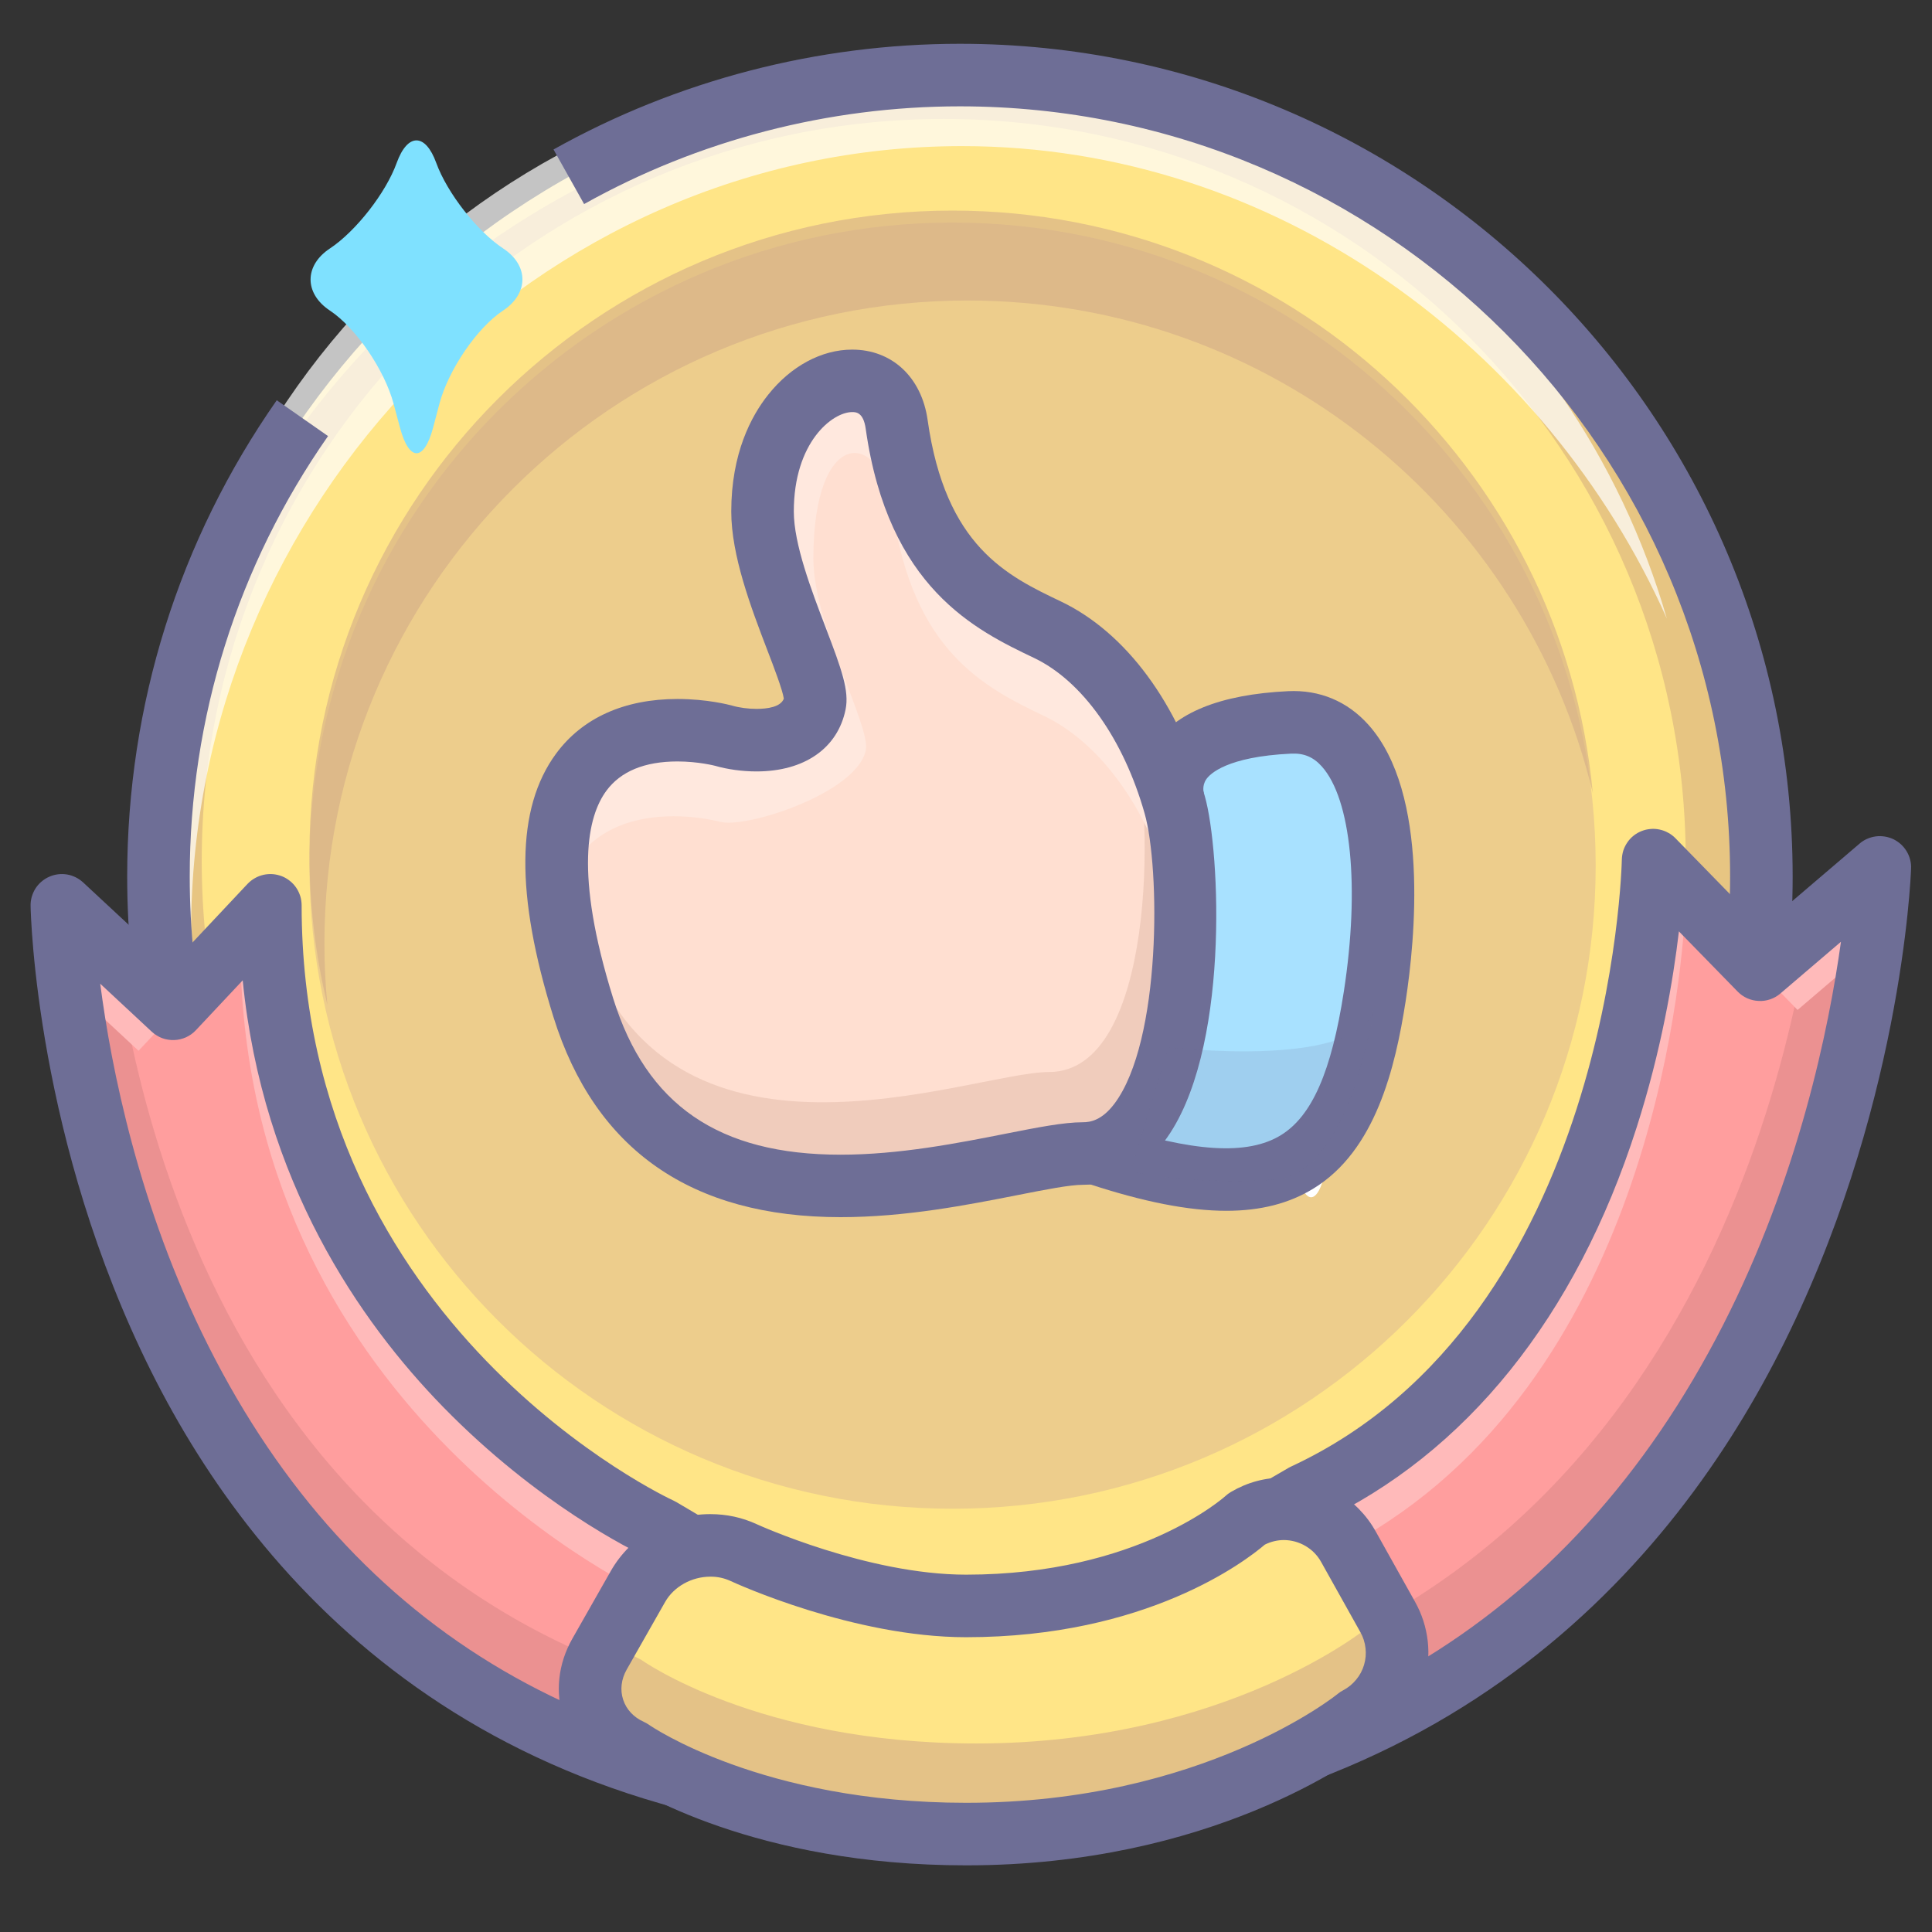 <svg viewBox="0 0 24 24" xmlns="http://www.w3.org/2000/svg" xmlns:xlink="http://www.w3.org/1999/xlink" width="24" height="24" fill="none">
    <rect x="0" y="0" width="24" height="24" fill="#333333" stroke="none"/>
    <rect id="svg" width="24" height="24" x="0" y="0" />
    <path id="path" d="M11.924 20.845C6.426 20.845 1.969 16.387 1.969 10.888C1.969 5.39 6.426 0.932 11.924 0.932C17.424 0.932 21.881 5.39 21.881 10.888C21.881 16.387 17.424 20.845 11.924 20.845Z" fill="rgb(255,229,135)" fill-rule="nonzero" />
    <path id="path" d="M11.833 18.742C7.421 18.742 3.844 15.166 3.844 10.753C3.844 6.341 7.421 2.765 11.833 2.765C16.245 2.765 19.822 6.341 19.822 10.753C19.822 15.166 16.245 18.742 11.833 18.742Z" fill="rgb(237,205,140)" fill-rule="nonzero" />
    <path id="path" d="M11.79 1.209C6.291 1.209 1.834 5.667 1.834 11.166C1.834 16.664 6.291 21.122 11.79 21.122C17.289 21.122 21.746 16.665 21.746 11.166C21.746 5.667 17.289 1.209 11.79 1.209ZM11.723 19.913C6.632 19.913 2.506 15.786 2.506 10.695C2.506 5.605 6.632 1.478 11.723 1.478C16.814 1.478 20.941 5.605 20.941 10.695C20.941 15.786 16.814 19.913 11.723 19.913Z" opacity="0.39" fill="rgb(194,147,121)" fill-rule="nonzero" />
    <path id="path" d="M2.374 11.569C2.374 6.28 6.662 1.815 11.951 1.815C15.858 1.815 19.215 4.331 20.706 7.684C19.553 3.688 15.872 0.764 11.504 0.764C6.215 0.764 1.927 5.052 1.927 10.341C1.927 11.011 1.996 11.673 2.135 12.327C2.273 12.982 2.479 13.615 2.751 14.226C2.5 13.358 2.374 12.472 2.374 11.569Z" opacity="0.71" fill="rgb(255,255,255)" fill-rule="nonzero" />
    <path id="path" d="M11.924 21.233C6.22 21.233 1.58 16.592 1.58 10.888C1.58 8.758 2.222 6.712 3.438 4.972L4.075 5.417C2.951 7.026 2.357 8.918 2.357 10.888C2.357 16.164 6.649 20.456 11.924 20.456C17.2 20.456 21.492 16.164 21.492 10.888C21.492 5.613 17.2 1.321 11.924 1.321C10.289 1.321 8.674 1.741 7.256 2.535L6.876 1.857C8.41 0.998 10.156 0.544 11.924 0.544C17.628 0.544 22.269 5.184 22.269 10.888C22.269 16.592 17.628 21.233 11.924 21.233Z" fill="rgb(110,110,150)" fill-rule="nonzero" />
    <path id="path" d="M16.494 14.445C16.576 14.152 16.834 13.791 17.067 13.644C17.301 13.496 17.302 13.255 17.069 13.108C16.835 12.961 16.563 12.629 16.465 12.371C16.367 12.113 16.206 12.113 16.108 12.371C16.01 12.629 15.739 12.96 15.506 13.107C15.273 13.254 15.271 13.496 15.505 13.643C15.738 13.79 15.997 14.152 16.08 14.445L16.138 14.653C16.22 14.946 16.354 14.946 16.436 14.653L16.494 14.445Z" fill="rgb(255,255,255)" fill-rule="nonzero" />
    <path id="path" d="M11.833 2.616C7.421 2.616 3.844 6.193 3.844 10.605C3.844 11.252 3.921 11.88 4.067 12.482C4.042 12.229 4.03 11.976 4.03 11.722C4.03 7.31 7.607 3.733 12.019 3.733C15.787 3.733 18.943 6.341 19.786 9.85C19.405 5.792 15.991 2.616 11.833 2.616Z" opacity="0.61" fill="rgb(212,172,136)" fill-rule="nonzero" />
    <path id="path" d="M5.459 5.014C5.572 4.591 5.927 4.071 6.248 3.859C6.569 3.646 6.571 3.298 6.25 3.086C5.928 2.874 5.554 2.396 5.419 2.023C5.284 1.651 5.063 1.651 4.928 2.023C4.794 2.396 4.42 2.873 4.099 3.086C3.779 3.297 3.777 3.645 4.098 3.858C4.418 4.07 4.775 4.591 4.889 5.014L4.969 5.313C5.082 5.736 5.267 5.736 5.38 5.313L5.459 5.014Z" fill="rgb(127,225,255)" fill-rule="nonzero" />
    <path id="path" d="M2.146 12.539L0.764 11.254C0.764 11.254 0.981 22.5 11.803 22.5C22.928 22.5 23.348 10.783 23.348 10.783L21.86 12.054L20.532 10.692C20.532 10.692 20.445 16.602 16.2 18.577L11.804 21.133L8.204 19.003C8.204 19.003 3.354 16.815 3.354 11.254L2.146 12.539Z" fill="rgb(255,158,158)" fill-rule="nonzero" />
    <path id="path" d="M3.357 11.269C3.356 11.21 3.354 11.152 3.354 11.092L2.557 11.94L2.648 12.023L3.357 11.269ZM21.388 11.408L20.532 10.53C20.532 10.53 20.53 10.65 20.515 10.86L21.203 11.566L21.388 11.408ZM22.505 11.34C22.123 14.032 20.297 21.399 11.737 21.399C3.366 21.399 1.737 14.252 1.422 11.704L0.764 11.092C0.764 11.092 0.981 22.339 11.803 22.339C22.928 22.339 23.348 10.621 23.348 10.621L22.505 11.34Z" opacity="0.6" fill="rgb(222,137,137)" fill-rule="nonzero" />
    <path id="path" d="M0.844 12.238L1.721 13.053L2.032 12.722L0.796 11.573C0.796 11.573 0.801 11.819 0.844 12.238ZM22.039 12.247L22.33 12.546L23.331 11.691C23.372 11.318 23.38 11.102 23.38 11.102L22.039 12.247ZM16.232 18.896L11.836 21.453L8.236 19.322C8.236 19.322 3.386 17.134 3.386 11.573L2.989 11.996C3.151 17.598 8.053 19.81 8.053 19.81L11.817 22.038L16.413 19.365C20.303 17.556 20.853 12.587 20.93 11.386L20.564 11.011C20.564 11.011 20.477 16.922 16.232 18.896Z" fill="rgb(255,186,186)" fill-rule="nonzero" />
    <path id="path" d="M11.807 22.881C6.018 22.881 3.215 19.707 1.882 17.044C0.452 14.186 0.382 11.372 0.38 11.254C0.379 11.216 0.384 11.178 0.394 11.142C0.405 11.105 0.42 11.07 0.44 11.038C0.461 11.006 0.485 10.977 0.514 10.953C0.543 10.928 0.575 10.907 0.61 10.892C0.645 10.876 0.681 10.866 0.719 10.861C0.757 10.856 0.794 10.857 0.832 10.863C0.87 10.869 0.905 10.881 0.94 10.898C0.974 10.915 1.005 10.936 1.033 10.962L2.132 11.984L3.075 10.98C3.102 10.952 3.132 10.928 3.166 10.909C3.2 10.889 3.236 10.876 3.274 10.867C3.312 10.859 3.35 10.856 3.389 10.859C3.428 10.862 3.465 10.871 3.502 10.885C3.538 10.899 3.571 10.919 3.601 10.943C3.632 10.967 3.658 10.996 3.68 11.028C3.702 11.06 3.718 11.095 3.73 11.132C3.741 11.169 3.747 11.208 3.747 11.246C3.747 16.496 8.321 18.621 8.367 18.641C8.38 18.647 8.393 18.654 8.405 18.661L11.809 20.675L16.009 18.233C16.019 18.227 16.029 18.222 16.04 18.217C20.018 16.367 20.146 10.736 20.147 10.679C20.148 10.641 20.154 10.603 20.165 10.567C20.177 10.53 20.194 10.496 20.216 10.464C20.237 10.433 20.263 10.405 20.293 10.381C20.323 10.357 20.356 10.338 20.392 10.324C20.427 10.31 20.464 10.301 20.503 10.298C20.541 10.294 20.579 10.297 20.616 10.305C20.654 10.313 20.689 10.326 20.723 10.345C20.757 10.363 20.787 10.386 20.814 10.414L21.888 11.515L23.1 10.48C23.128 10.455 23.16 10.435 23.195 10.42C23.229 10.405 23.265 10.395 23.302 10.39C23.34 10.385 23.377 10.386 23.414 10.392C23.451 10.398 23.487 10.409 23.521 10.425C23.555 10.442 23.586 10.463 23.614 10.488C23.642 10.514 23.665 10.542 23.685 10.575C23.704 10.607 23.719 10.641 23.728 10.678C23.738 10.714 23.742 10.751 23.74 10.789C23.736 10.912 23.615 13.839 22.098 16.811C20.684 19.58 17.751 22.881 11.807 22.881ZM1.245 12.22C1.381 13.265 1.724 15.002 2.588 16.719C4.386 20.293 7.488 22.105 11.807 22.105C16.263 22.105 19.493 20.205 21.406 16.457C22.343 14.621 22.72 12.772 22.869 11.699L22.116 12.342C22.079 12.374 22.037 12.398 21.99 12.414C21.943 12.43 21.895 12.437 21.846 12.434C21.797 12.432 21.75 12.421 21.705 12.401C21.66 12.381 21.62 12.353 21.586 12.318L20.856 11.57C20.784 12.181 20.636 13.054 20.331 14.005C19.577 16.36 18.212 18.057 16.384 18.914L12.003 21.462C11.942 21.497 11.876 21.515 11.806 21.514C11.736 21.514 11.67 21.496 11.61 21.46L8.027 19.34C7.85 19.257 6.681 18.683 5.505 17.478C4.472 16.42 3.263 14.678 3.015 12.178L2.433 12.798C2.416 12.816 2.397 12.833 2.376 12.848C2.355 12.863 2.333 12.875 2.31 12.886C2.287 12.896 2.263 12.904 2.238 12.91C2.214 12.916 2.188 12.919 2.163 12.92C2.138 12.921 2.112 12.919 2.087 12.915C2.062 12.911 2.038 12.905 2.014 12.896C1.99 12.887 1.967 12.876 1.946 12.862C1.924 12.849 1.904 12.834 1.885 12.816L1.245 12.22Z" fill="rgb(110,110,150)" fill-rule="nonzero" />
    <path id="path" d="M16.863 21.347C16.917 21.319 16.968 21.285 17.015 21.247C17.062 21.208 17.105 21.165 17.143 21.118C17.182 21.071 17.216 21.02 17.244 20.967C17.273 20.913 17.296 20.857 17.313 20.798C17.33 20.74 17.341 20.68 17.347 20.619C17.352 20.559 17.351 20.498 17.345 20.438C17.338 20.377 17.325 20.318 17.306 20.26C17.288 20.202 17.264 20.146 17.234 20.093L16.747 19.221C16.717 19.168 16.682 19.118 16.643 19.072C16.603 19.025 16.559 18.983 16.511 18.945C16.463 18.908 16.412 18.875 16.358 18.848C16.303 18.82 16.246 18.799 16.187 18.783C16.128 18.767 16.069 18.756 16.008 18.752C15.947 18.748 15.886 18.75 15.826 18.758C15.765 18.766 15.706 18.78 15.648 18.8C15.591 18.819 15.535 18.845 15.483 18.875C15.483 18.875 14.332 19.957 11.997 19.957C10.666 19.957 9.232 19.293 9.232 19.293C8.765 19.077 8.176 19.267 7.921 19.714L7.443 20.555C7.189 21.002 7.364 21.541 7.834 21.751C7.834 21.751 9.282 22.791 11.996 22.791C15.11 22.791 16.863 21.347 16.863 21.347Z" fill="rgb(255,229,135)" fill-rule="nonzero" />
    <path id="path" d="M16.993 20.214C16.993 20.214 15.24 21.658 12.127 21.658C9.412 21.658 7.965 20.618 7.965 20.618C7.79 20.54 7.656 20.417 7.57 20.27C7.321 20.716 7.497 21.25 7.965 21.46C7.965 21.46 9.412 22.5 12.127 22.5C15.24 22.5 16.993 21.056 16.993 21.056C17.045 21.028 17.095 20.995 17.141 20.958C17.188 20.92 17.23 20.878 17.268 20.832C17.306 20.787 17.34 20.738 17.368 20.685C17.397 20.633 17.42 20.578 17.438 20.521C17.455 20.464 17.468 20.406 17.474 20.347C17.48 20.288 17.481 20.228 17.476 20.169C17.47 20.109 17.459 20.051 17.443 19.994C17.426 19.936 17.404 19.881 17.377 19.828C17.289 19.997 17.161 20.125 16.993 20.214Z" opacity="0.61" fill="rgb(212,172,136)" fill-rule="nonzero" />
    <path id="path" d="M12.002 23.172L12.002 22.784L12.002 23.172C9.387 23.172 7.889 22.246 7.645 22.082C7.335 21.933 7.107 21.676 7.002 21.356C6.894 21.024 6.932 20.669 7.11 20.356L7.588 19.515C7.836 19.079 8.31 18.809 8.824 18.809C9.027 18.809 9.22 18.851 9.4 18.934C9.413 18.94 10.775 19.561 12.001 19.561C14.135 19.561 15.212 18.594 15.223 18.584C15.243 18.565 15.267 18.547 15.292 18.533C15.495 18.414 15.714 18.355 15.949 18.355C16.422 18.355 16.86 18.611 17.09 19.025L17.577 19.896C17.663 20.049 17.716 20.213 17.736 20.388C17.755 20.562 17.74 20.733 17.69 20.901C17.642 21.063 17.566 21.21 17.461 21.342C17.356 21.474 17.23 21.582 17.083 21.664C16.821 21.869 15.03 23.172 12.002 23.172ZM8.824 19.586C8.592 19.586 8.372 19.709 8.263 19.899L7.785 20.74C7.717 20.86 7.701 20.993 7.741 21.114C7.78 21.235 7.872 21.333 7.997 21.389C8.021 21.4 8.044 21.413 8.065 21.428C8.078 21.437 9.462 22.395 12.001 22.395C14.941 22.396 16.604 21.054 16.62 21.04C16.64 21.023 16.663 21.009 16.686 20.997C16.748 20.964 16.802 20.92 16.847 20.865C16.892 20.811 16.925 20.749 16.945 20.681C16.965 20.613 16.971 20.544 16.963 20.474C16.955 20.403 16.934 20.337 16.899 20.275L16.412 19.404C16.389 19.362 16.361 19.325 16.328 19.291C16.295 19.257 16.258 19.229 16.218 19.205C16.177 19.181 16.134 19.163 16.088 19.15C16.043 19.138 15.997 19.131 15.949 19.131C15.867 19.131 15.786 19.151 15.712 19.188C15.473 19.392 14.245 20.338 12.001 20.338C10.601 20.338 9.135 19.668 9.074 19.639C8.995 19.603 8.912 19.585 8.824 19.586Z" fill="rgb(110,110,150)" fill-rule="nonzero" />
    <path id="path" d="M14.593 9.999C14.593 9.999 14.214 9.06 16.018 8.974C17.12 8.921 17.347 10.628 17.078 12.374C16.755 14.463 15.994 15.11 13.644 14.337" fill="rgb(168,225,255)" fill-rule="nonzero" />
    <path id="path" d="M15.234 15.041C14.764 15.041 14.204 14.93 13.523 14.706C13.499 14.698 13.476 14.688 13.453 14.675C13.431 14.663 13.41 14.648 13.391 14.632C13.372 14.615 13.354 14.597 13.338 14.577C13.323 14.557 13.309 14.535 13.298 14.512C13.286 14.49 13.277 14.466 13.27 14.441C13.263 14.417 13.259 14.392 13.257 14.366C13.255 14.341 13.256 14.316 13.259 14.29C13.262 14.265 13.267 14.24 13.275 14.216C13.283 14.192 13.293 14.168 13.306 14.146C13.319 14.124 13.333 14.103 13.35 14.084C13.366 14.065 13.385 14.047 13.405 14.031C13.425 14.016 13.446 14.002 13.469 13.991C13.492 13.979 13.515 13.97 13.54 13.963C13.565 13.956 13.59 13.952 13.615 13.95C13.641 13.948 13.666 13.948 13.691 13.952C13.717 13.955 13.741 13.96 13.766 13.968C14.815 14.313 15.497 14.356 15.911 14.102C16.298 13.864 16.54 13.313 16.694 12.315C16.893 11.024 16.785 9.927 16.419 9.52C16.314 9.403 16.196 9.354 16.037 9.362C15.238 9.4 15.03 9.615 14.985 9.68C14.927 9.764 14.954 9.854 14.957 9.864L14.954 9.854L14.233 10.145C14.215 10.099 14.06 9.684 14.327 9.267C14.59 8.856 15.153 8.627 16 8.586C16.392 8.567 16.736 8.711 16.997 9.001C17.763 9.853 17.577 11.685 17.462 12.433C17.332 13.271 17.086 14.293 16.317 14.764C16.016 14.949 15.662 15.041 15.234 15.041Z" fill="rgb(110,110,150)" fill-rule="nonzero" />
    <path id="path" d="M10.123 8.737C10.015 9.27 9.307 9.231 8.99 9.139C8.99 9.139 5.929 8.298 7.246 12.518C8.335 16.006 12.407 14.329 13.452 14.329C14.872 14.329 14.841 10.87 14.593 9.998C14.312 9.009 13.745 8.173 13.014 7.824C12.284 7.474 11.386 7.022 11.139 5.27C10.995 4.256 9.472 4.702 9.472 6.354C9.472 7.19 10.186 8.429 10.123 8.737Z" fill="rgb(255,223,209)" fill-rule="nonzero" />
    <path id="path" d="M11.055 5.527C11.037 5.394 10.993 5.286 10.934 5.203C10.972 5.383 11.024 5.56 11.089 5.732C11.076 5.664 11.065 5.595 11.055 5.527ZM14.509 10.255C14.405 9.889 14.262 9.544 14.085 9.237C14.089 9.249 14.093 9.261 14.097 9.274C14.328 10.087 14.358 13.317 13.031 13.317C12.056 13.317 8.254 14.882 7.237 11.626C7.064 11.072 6.972 10.612 6.942 10.23C6.766 10.746 6.778 11.545 7.162 12.774C8.251 16.262 12.323 14.586 13.368 14.586C14.788 14.585 14.757 11.126 14.509 10.255ZM9.924 8.095C9.969 7.87 9.571 7.111 9.396 6.417C9.391 6.48 9.388 6.544 9.388 6.61C9.388 7.118 9.652 7.774 9.844 8.281C9.884 8.225 9.91 8.163 9.924 8.095Z" opacity="0.53" fill="rgb(227,187,170)" fill-rule="nonzero" />
    <path id="path" d="M8.942 10.208C9.259 10.299 10.647 9.852 10.755 9.319C10.817 9.012 10.104 7.772 10.104 6.937C10.104 5.285 10.947 5.325 11.09 6.339C11.338 8.091 12.236 8.543 12.966 8.892C13.696 9.241 14.263 10.078 14.545 11.067C14.599 11.259 14.643 11.578 14.664 11.957C14.703 11.199 14.64 10.48 14.545 10.145C14.263 9.155 13.697 8.319 12.966 7.97C12.236 7.621 11.338 7.168 11.09 5.417C10.947 4.402 9.424 4.848 9.424 6.5C9.424 7.335 10.137 8.575 10.075 8.882C9.967 9.415 9.259 9.376 8.942 9.285C8.942 9.285 6.569 8.633 6.901 11.357C7.162 9.719 8.942 10.208 8.942 10.208Z" fill="rgb(255,232,222)" fill-rule="nonzero" />
    <path id="path" d="M10.442 15.12C8.59 15.12 7.39 14.284 6.875 12.633C6.399 11.109 6.41 10.039 6.907 9.363C7.234 8.918 7.756 8.683 8.416 8.683C8.783 8.683 9.062 8.756 9.093 8.765C9.183 8.791 9.295 8.806 9.397 8.806C9.533 8.806 9.698 8.783 9.737 8.679C9.722 8.572 9.612 8.284 9.53 8.071C9.331 7.551 9.084 6.903 9.084 6.354C9.084 5.631 9.333 5.166 9.543 4.903C9.826 4.547 10.207 4.343 10.586 4.343C11.081 4.343 11.448 4.686 11.523 5.216C11.745 6.787 12.508 7.152 13.182 7.473C13.988 7.859 14.639 8.74 14.967 9.892C15.159 10.568 15.284 13.093 14.462 14.181C14.197 14.532 13.847 14.718 13.452 14.718C13.29 14.718 12.989 14.777 12.64 14.846C12.02 14.968 11.248 15.12 10.442 15.12ZM8.416 9.459C8.007 9.459 7.71 9.582 7.532 9.824C7.302 10.137 7.129 10.839 7.617 12.402C8.03 13.727 8.928 14.344 10.442 14.344C11.172 14.344 11.902 14.2 12.489 14.084C12.894 14.004 13.214 13.941 13.452 13.941C13.545 13.941 13.687 13.917 13.842 13.713C14.431 12.933 14.411 10.778 14.219 10.105C13.957 9.181 13.444 8.459 12.847 8.174C12.125 7.829 11.034 7.308 10.754 5.325C10.725 5.119 10.631 5.119 10.586 5.119C10.341 5.119 9.861 5.492 9.861 6.354C9.861 6.76 10.08 7.333 10.256 7.794C10.457 8.319 10.551 8.582 10.504 8.814C10.406 9.295 9.993 9.583 9.397 9.583C9.222 9.583 9.039 9.558 8.883 9.513C8.882 9.513 8.677 9.459 8.416 9.459Z" fill="rgb(110,110,150)" fill-rule="nonzero" />
    <path id="path" d="M14.511 13.008C14.511 13.008 16.988 13.307 17.078 12.471C17.078 12.471 16.782 14.573 15.853 14.652C14.925 14.732 14.042 14.556 14.042 14.556L14.511 13.008Z" opacity="0.15" fill="rgb(110,110,150)" fill-rule="nonzero" />
</svg>
